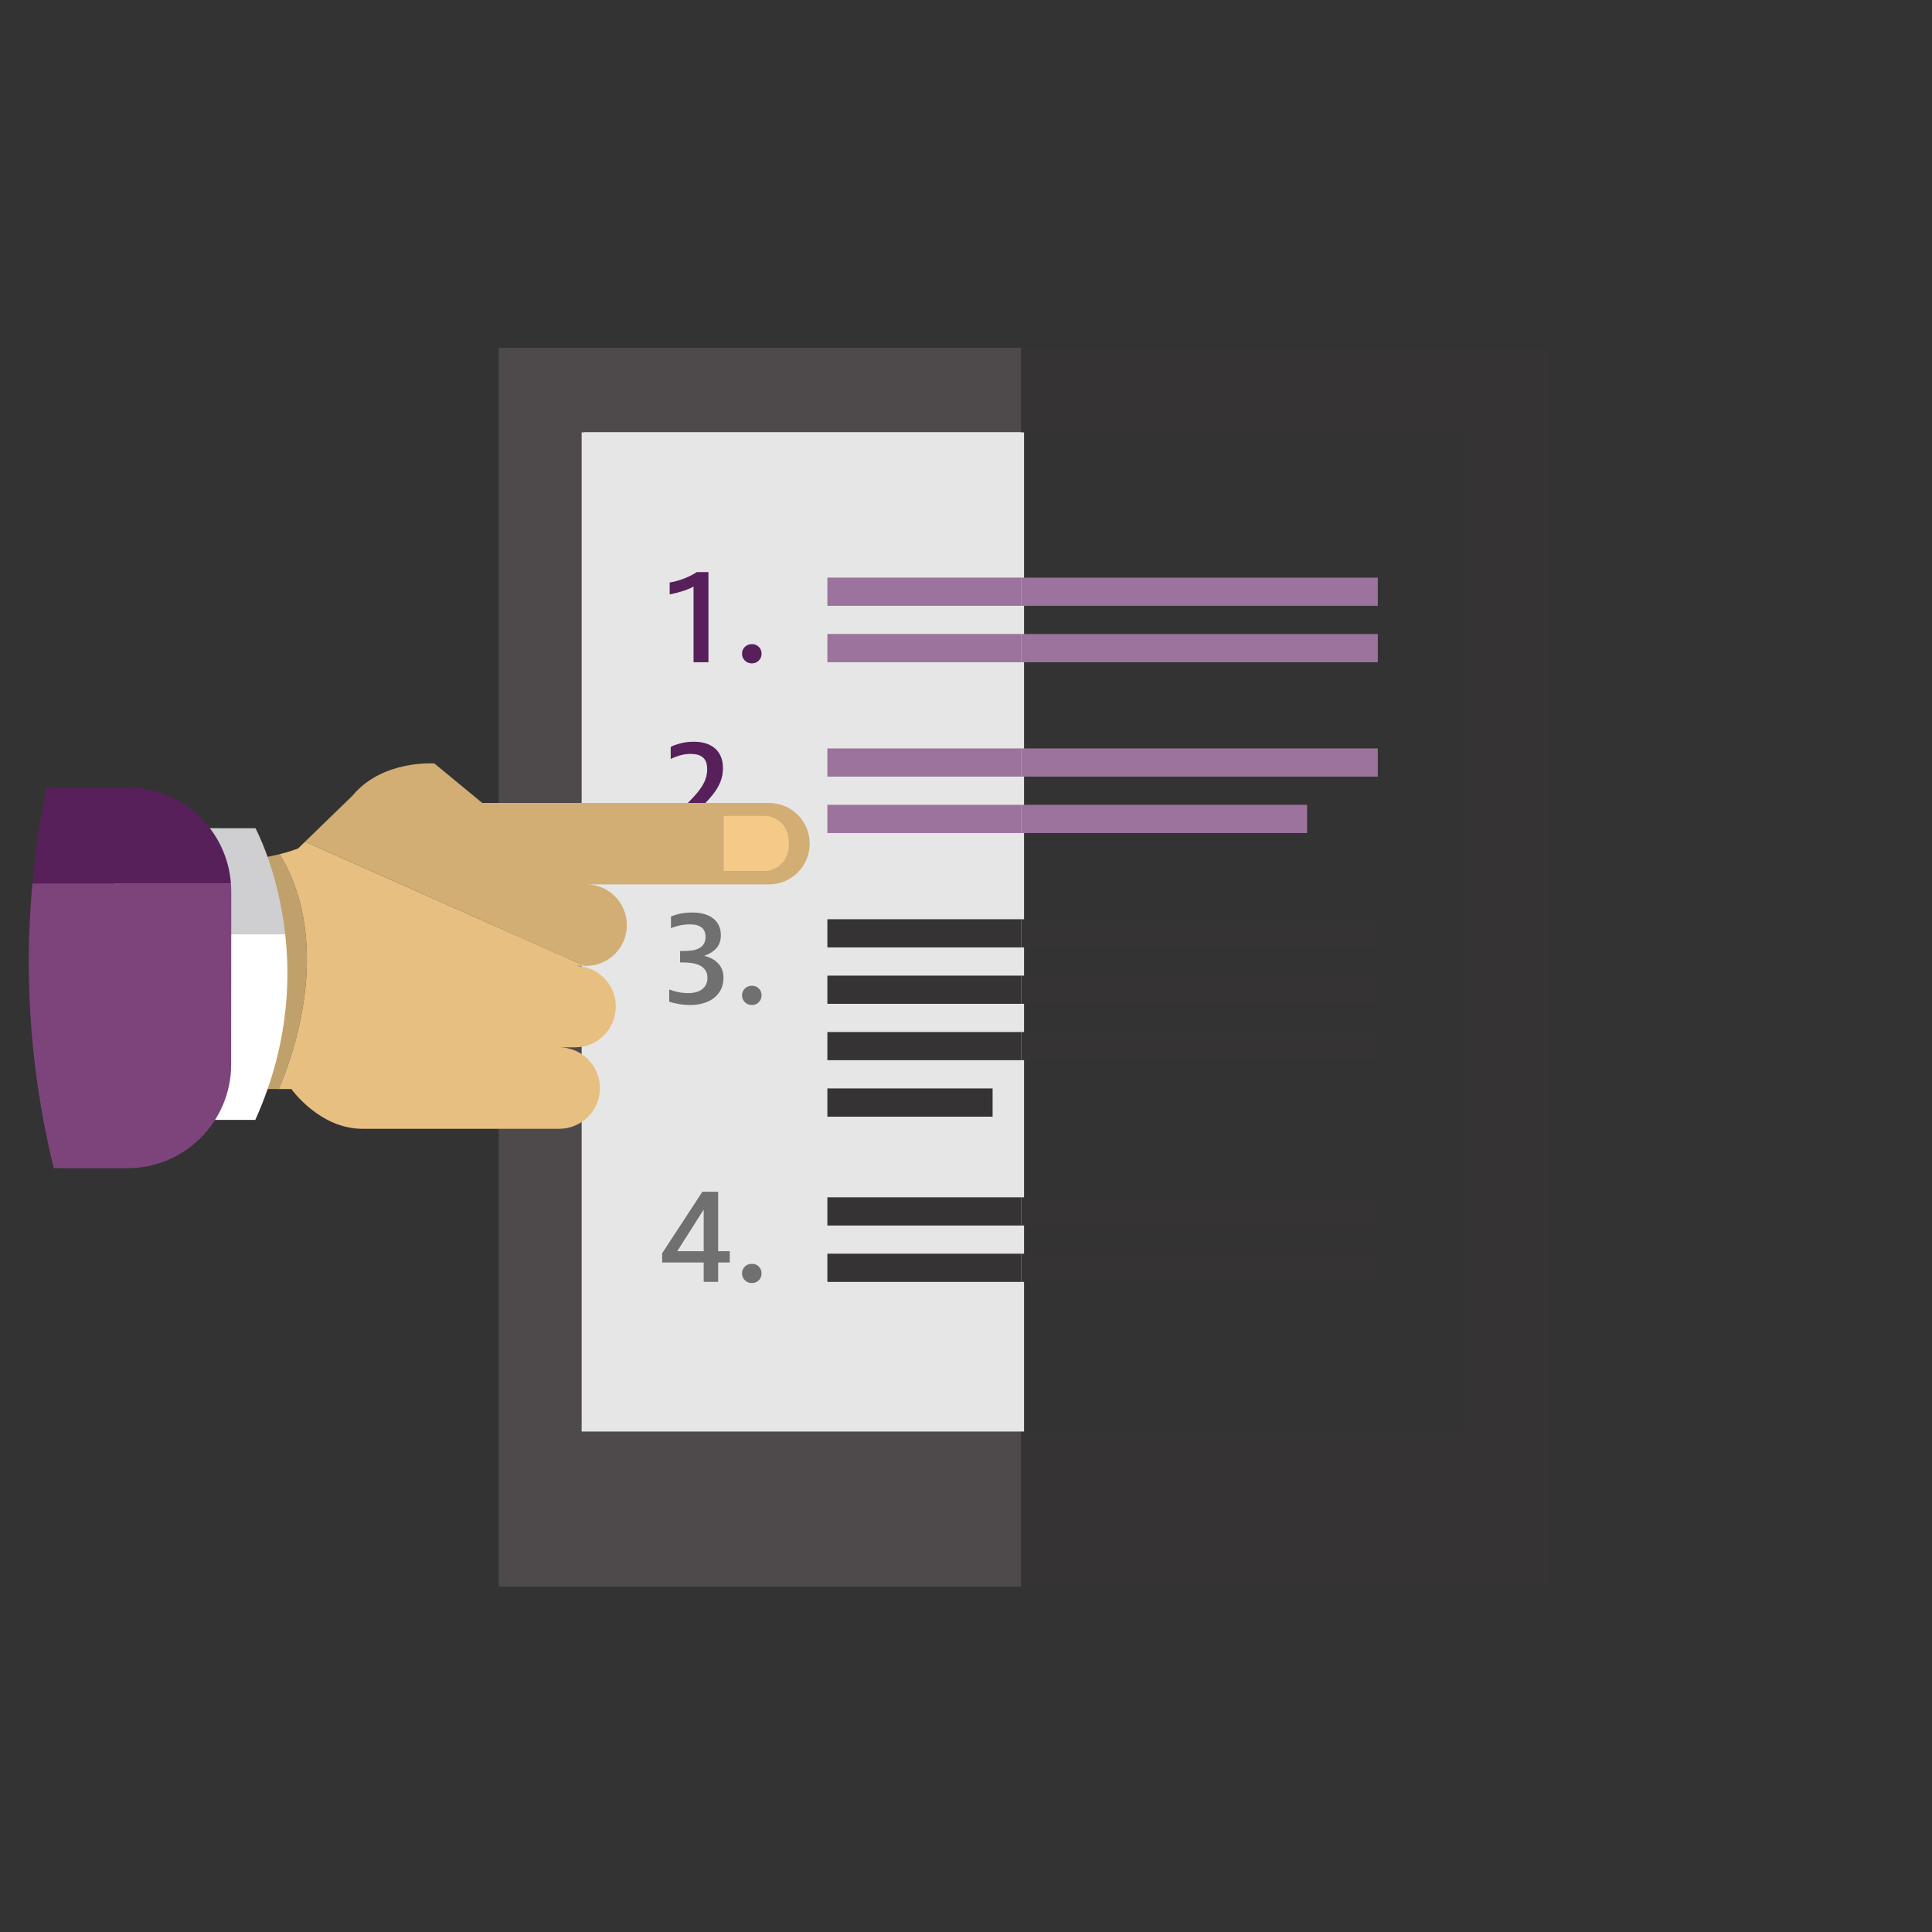 <?xml version="1.0" encoding="utf-8"?>
<!-- Generator: Adobe Illustrator 16.0.4, SVG Export Plug-In . SVG Version: 6.00 Build 0)  -->
<!DOCTYPE svg PUBLIC "-//W3C//DTD SVG 1.1//EN" "http://www.w3.org/Graphics/SVG/1.1/DTD/svg11.dtd">
<svg version="1.1" id="Ebene_1" xmlns="http://www.w3.org/2000/svg" xmlns:xlink="http://www.w3.org/1999/xlink" x="0px" y="0px"
	 width="83px" height="83px" viewBox="0 0 83 83" enable-background="new 0 0 83 83" xml:space="preserve">
<rect x="0" y="0" width="83" height="83" fill="#333333" stroke="none"/>
<path fill="none" d="M82.248,41.468c0,22.646-18.354,41-41,41c-22.646,0-41-18.354-41-41s18.354-41,41-41
	C63.895,0.468,82.248,18.821,82.248,41.468z"/>
<g>
	<polygon fill="#4E4A4C" points="25.107,53.254 25.107,18.575 43.871,18.575 43.871,14.94 21.424,14.94 21.424,68.166 
		43.871,68.166 43.871,53.254 	"/>
	<polygon fill="#353334" points="66.564,14.94 43.871,14.94 43.871,18.575 62.879,18.575 62.879,61.5 43.871,61.5 43.871,68.166 
		66.564,68.166 	"/>
	<rect x="25.107" y="18.575" fill="#FFFFFF" width="18.764" height="34.679"/>
	<rect x="24.988" y="18.575" fill="#E6E6E6" width="19.006" height="42.925"/>
	<rect x="35.545" y="46.76" fill="#353334" width="7.098" height="1.213"/>
	<rect x="43.871" y="24.815" fill="#9C739C" width="15.32" height="1.211"/>
	<rect x="35.545" y="24.815" fill="#9C739C" width="8.326" height="1.211"/>
	<rect x="35.545" y="27.237" fill="#9C739C" width="8.326" height="1.213"/>
	<rect x="43.871" y="27.237" fill="#9C739C" width="15.32" height="1.213"/>
	<rect x="35.545" y="39.491" fill="#353334" width="8.326" height="1.211"/>
	<rect x="43.871" y="39.491" fill="#353334" width="15.32" height="1.211"/>
	<rect x="43.871" y="41.913" fill="#353334" width="15.32" height="1.212"/>
	<rect x="35.545" y="41.913" fill="#353334" width="8.326" height="1.212"/>
	<rect x="43.871" y="44.336" fill="#353334" width="15.32" height="1.211"/>
	<rect x="35.545" y="44.336" fill="#353334" width="8.326" height="1.211"/>
	<rect x="43.871" y="32.153" fill="#9C739C" width="15.32" height="1.211"/>
	<rect x="35.545" y="32.153" fill="#9C739C" width="8.326" height="1.211"/>
	<rect x="35.545" y="34.575" fill="#9C739C" width="8.326" height="1.213"/>
	<rect x="43.871" y="34.575" fill="#9C739C" width="12.283" height="1.213"/>
	<g>
		<path fill="#57205A" d="M29.796,25.198c-0.058,0.033-0.128,0.067-0.211,0.103s-0.172,0.067-0.268,0.096
			c-0.095,0.029-0.19,0.057-0.286,0.081c-0.096,0.025-0.183,0.044-0.261,0.056v-0.51c0.091-0.012,0.191-0.034,0.301-0.065
			c0.11-0.03,0.218-0.066,0.323-0.108c0.106-0.041,0.207-0.086,0.302-0.134s0.174-0.094,0.236-0.14h0.503v3.873h-0.64V25.198z"/>
		<path fill="#57205A" d="M32.301,28.499c-0.121,0-0.221-0.04-0.302-0.121c-0.081-0.081-0.121-0.179-0.121-0.295
			S31.919,27.869,32,27.79c0.081-0.078,0.181-0.118,0.302-0.118c0.12,0,0.22,0.04,0.298,0.118c0.079,0.079,0.118,0.177,0.118,0.293
			s-0.04,0.214-0.118,0.295S32.421,28.499,32.301,28.499z"/>
	</g>
	<rect x="43.871" y="51.438" fill="#353334" width="15.32" height="1.211"/>
	<rect x="35.545" y="51.438" fill="#353334" width="8.326" height="1.211"/>
	<rect x="35.545" y="53.859" fill="#353334" width="8.326" height="1.213"/>
	<rect x="43.871" y="53.859" fill="#353334" width="15.32" height="1.213"/>
	<g>
		<path fill="#717070" d="M30.231,54.238h-1.784v-0.397l1.728-2.643h0.678v2.556h0.498v0.484h-0.498v0.833h-0.622V54.238z
			 M30.231,53.754v-1.772h-0.012l-1.125,1.772H30.231z"/>
		<path fill="#717070" d="M32.301,55.121c-0.121,0-0.221-0.04-0.302-0.121c-0.081-0.081-0.121-0.179-0.121-0.295
			s0.041-0.214,0.121-0.293c0.081-0.078,0.181-0.118,0.302-0.118c0.12,0,0.22,0.04,0.298,0.118c0.079,0.079,0.118,0.177,0.118,0.293
			S32.678,54.919,32.6,55S32.421,55.121,32.301,55.121z"/>
	</g>
	<g>
		<path fill="#57205A" d="M28.658,35.34c0.298-0.277,0.556-0.521,0.774-0.73s0.397-0.4,0.538-0.572
			c0.141-0.172,0.245-0.337,0.311-0.494s0.1-0.323,0.1-0.497c0-0.236-0.062-0.405-0.184-0.507s-0.295-0.152-0.519-0.152
			c-0.166,0-0.328,0.023-0.485,0.071c-0.158,0.048-0.284,0.097-0.379,0.146v-0.517c0.108-0.058,0.25-0.109,0.426-0.155
			s0.366-0.068,0.569-0.068c0.39,0,0.695,0.099,0.917,0.295c0.222,0.197,0.333,0.48,0.333,0.849c0,0.212-0.039,0.41-0.115,0.594
			c-0.077,0.185-0.186,0.365-0.327,0.541c-0.141,0.177-0.311,0.357-0.51,0.544c-0.199,0.187-0.418,0.388-0.659,0.604
			c0.07-0.009,0.137-0.013,0.199-0.013h1.417v0.51h-2.406V35.34z"/>
		<path fill="#57205A" d="M32.301,35.837c-0.121,0-0.221-0.04-0.302-0.121c-0.081-0.081-0.121-0.179-0.121-0.295
			s0.041-0.214,0.121-0.293c0.081-0.078,0.181-0.118,0.302-0.118c0.12,0,0.22,0.04,0.298,0.118c0.079,0.079,0.118,0.177,0.118,0.293
			s-0.04,0.214-0.118,0.295S32.421,35.837,32.301,35.837z"/>
	</g>
	<g>
		<path fill="#717070" d="M29.671,43.175c-0.174,0-0.342-0.014-0.503-0.04c-0.162-0.027-0.301-0.062-0.417-0.103V42.51
			c0.12,0.046,0.25,0.083,0.388,0.112c0.139,0.028,0.287,0.043,0.445,0.043c0.112,0,0.216-0.014,0.314-0.04
			c0.097-0.027,0.183-0.067,0.258-0.121c0.075-0.055,0.133-0.123,0.174-0.205c0.042-0.083,0.062-0.179,0.062-0.286
			c0-0.137-0.03-0.248-0.09-0.333s-0.139-0.152-0.236-0.202c-0.098-0.05-0.209-0.084-0.336-0.103s-0.256-0.028-0.389-0.028h-0.124
			v-0.491h0.112c0.132,0,0.258-0.007,0.376-0.021s0.223-0.044,0.314-0.09s0.163-0.107,0.214-0.187s0.078-0.185,0.078-0.317
			c0-0.174-0.057-0.306-0.171-0.395c-0.114-0.089-0.279-0.134-0.494-0.134c-0.162,0-0.312,0.016-0.451,0.047
			s-0.262,0.069-0.37,0.115v-0.498c0.1-0.045,0.225-0.086,0.376-0.121s0.333-0.053,0.544-0.053c0.381,0,0.681,0.086,0.898,0.258
			c0.217,0.172,0.326,0.409,0.326,0.712c0,0.232-0.063,0.419-0.189,0.56c-0.126,0.142-0.299,0.251-0.519,0.33v0.006
			c0.244,0.054,0.442,0.161,0.594,0.323c0.151,0.162,0.227,0.365,0.227,0.609c0,0.187-0.035,0.353-0.105,0.497
			c-0.07,0.146-0.168,0.268-0.292,0.367c-0.125,0.1-0.274,0.176-0.448,0.229C30.063,43.148,29.875,43.175,29.671,43.175z"/>
		<path fill="#717070" d="M32.301,43.175c-0.121,0-0.221-0.04-0.302-0.121c-0.081-0.081-0.121-0.179-0.121-0.295
			s0.041-0.214,0.121-0.293c0.081-0.078,0.181-0.118,0.302-0.118c0.12,0,0.22,0.04,0.298,0.118c0.079,0.079,0.118,0.177,0.118,0.293
			s-0.04,0.214-0.118,0.295S32.421,43.175,32.301,43.175z"/>
	</g>
	<g>
		<g>
			<path fill="#D2AE75" d="M15.148,34.178l-2.041,1.98l12.013,5.338h0.06c0.967,0,1.751-0.785,1.751-1.752
				c0-0.965-0.784-1.75-1.751-1.75h7.855c0.967,0,1.75-0.783,1.75-1.75s-0.783-1.75-1.75-1.75H20.717l-2.056-1.695
				C18.662,32.799,16.431,32.631,15.148,34.178z"/>
			<path fill="#C1A16B" d="M12.015,36.696c-0.514,0.127-1.242,0.258-2.081,0.258l0.353,9.832h1.693
				C12.501,45.582,14.389,40.612,12.015,36.696z"/>
			<path fill="#E7BF80" d="M13.107,36.159l-0.301,0.293c0,0-0.297,0.119-0.791,0.244c2.374,3.916,0.486,8.886-0.035,10.089h0.537
				c0,0,1.209,1.709,3.049,1.709h1.806h6.419h0.231c0.966,0,1.75-0.783,1.75-1.75c0-0.965-0.784-1.75-1.75-1.75h0.684
				c0.966,0,1.75-0.783,1.75-1.75s-0.784-1.748-1.75-1.748h0.413L13.107,36.159z"/>
			<path fill="#FFFFFF" d="M4.907,42.719l-0.003,5.391l6.063,0.002c0.869-1.922,1.25-3.752,1.352-5.389
				c0.058-0.931,0.021-1.798-0.067-2.587H4.909L4.907,42.719z"/>
			<path fill="#CFCED1" d="M4.912,35.579l-0.003,4.557h7.343c-0.309-2.771-1.277-4.555-1.277-4.555L4.912,35.579z"/>
			<path fill="#7D447C" d="M1.237,41.319c0,3.056,0.374,6.025,1.074,8.867l3.155,0.002c2.465,0.002,4.463-1.996,4.465-4.459l0-0.445
				l0.004-6.992c0-0.115-0.008-0.227-0.016-0.34H1.392C1.292,39.061,1.237,40.184,1.237,41.319z"/>
			<path fill="#57205A" d="M1.392,37.952h8.528c-0.173-2.305-2.093-4.123-4.443-4.125l-3.477-0.002
				C1.72,35.174,1.518,36.553,1.392,37.952z"/>
			<path fill="#F5CA88" d="M31.09,36.235v1.182h1.87c0,0,0.931-0.1,0.931-1.182s-0.931-1.182-0.931-1.182h-1.87V36.235z"/>
		</g>
	</g>
</g>
</svg>
